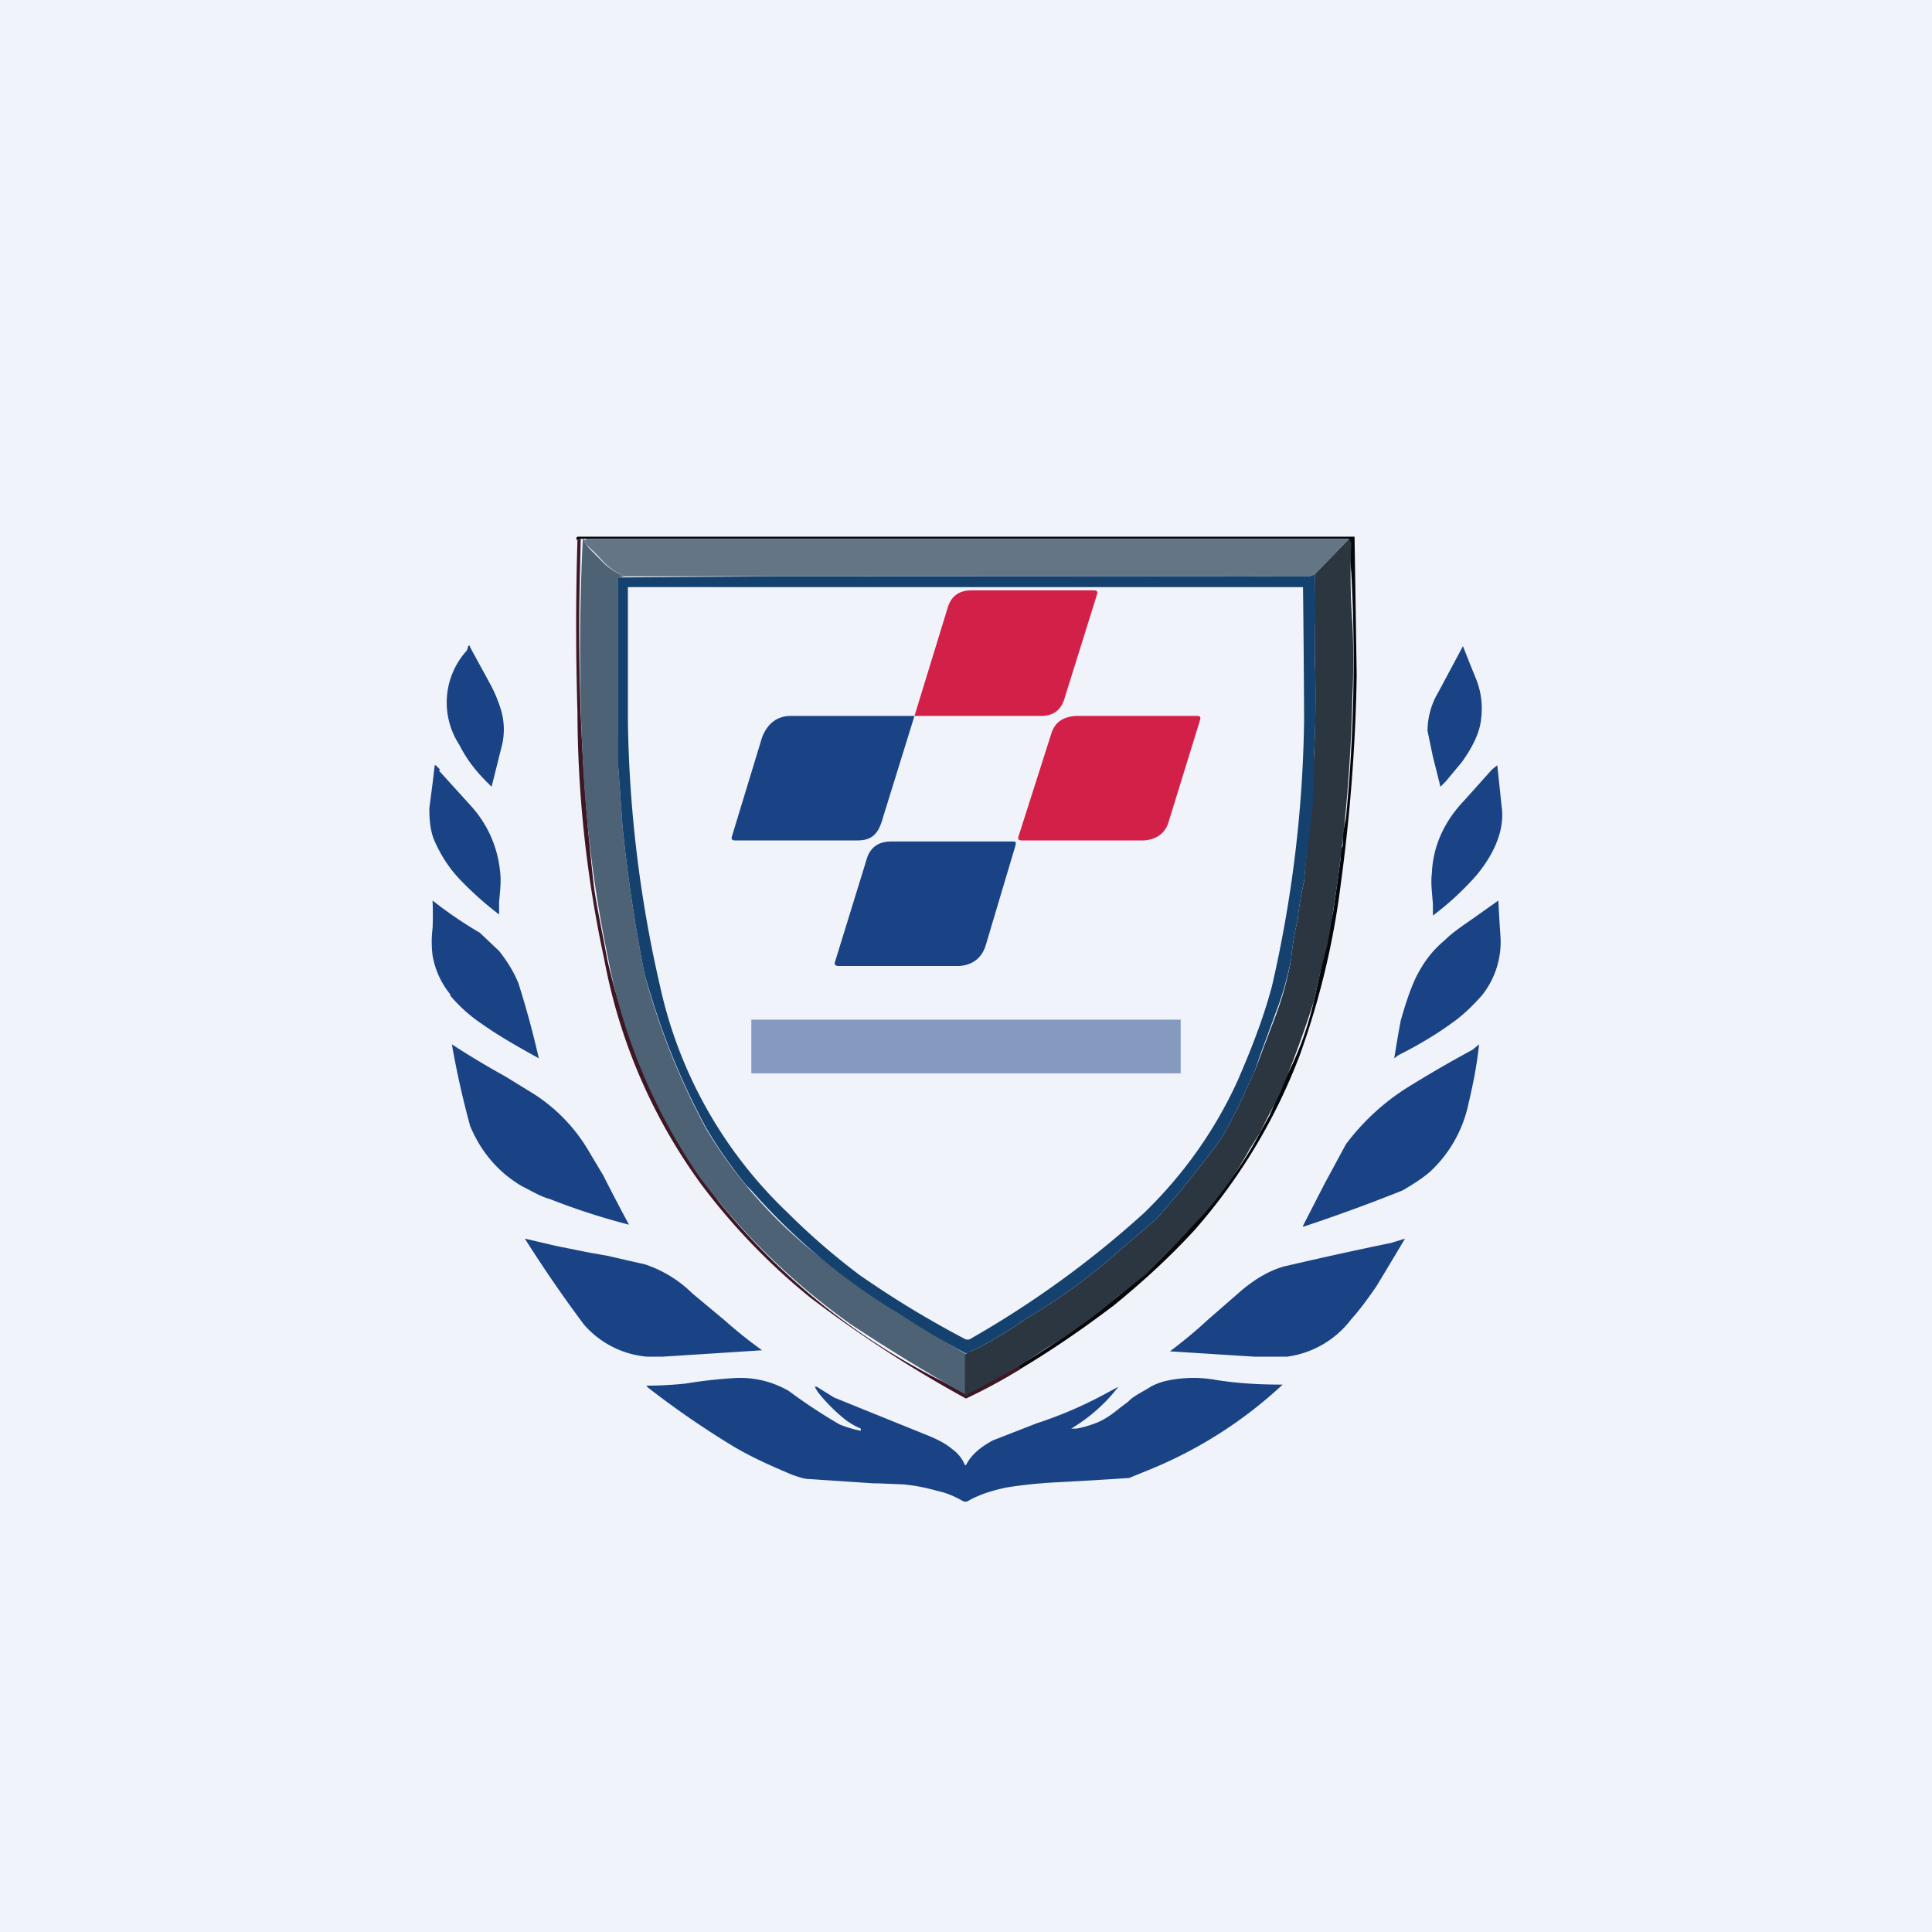 <!-- by TradingView --><svg width="18" height="18" viewBox="0 0 18 18" xmlns="http://www.w3.org/2000/svg"><path fill="#F0F3FA" d="M0 0h18v18H0z"/><path d="m8.52 6.67.31-1.01c.03-.1.1-.16.22-.16h1.14c.03 0 .04.01.03.04l-.3.96c-.03.11-.1.17-.22.17H8.52ZM10.32 7.83h-.8c-.03 0-.04-.01-.03-.04l.3-.94c.03-.11.1-.17.23-.18H11.15c.03 0 .04.01.03.04l-.29.94c-.03.11-.11.17-.23.18h-.34Z" fill="#D32048"/><path d="m8.52 6.67-.31 1c-.04.11-.1.16-.22.16H6.85c-.03 0-.04-.01-.03-.04l.28-.92c.05-.13.14-.2.27-.2h1.15ZM8.6 9h-.79c-.03 0-.04-.02-.03-.04l.29-.94c.03-.12.11-.18.23-.18H9.43c.03 0 .04 0 .03.04l-.28.94c-.04.11-.12.17-.24.18h-.33Z" fill="#194385"/><path d="M9.48 12.77v-.04a6.9 6.9 0 0 0 .74-.5l.18-.14.28-.23a7.7 7.7 0 0 0 .73-.8 3.19 3.19 0 0 0 .33-.51l.09-.16a10.01 10.01 0 0 1 .16-.37 2.9 2.9 0 0 0 .25-.69l.06-.27a13.67 13.67 0 0 1 .12-.56 39.7 39.7 0 0 0 .07-.5v-.05a.2.2 0 0 1 .02-.07v-.1l.01-.06.02-.1a15.08 15.08 0 0 0 .05-2.28 6.36 6.36 0 0 1-.02-.32H5.41l-.04.01v-.02L5.38 5h7.24l.02 1.29c-.01.64-.06 1.3-.15 1.96a7.4 7.4 0 0 1-.38 1.58 5.35 5.35 0 0 1-.98 1.63c-.23.25-.48.48-.75.7-.29.22-.58.42-.9.61Z" fill="#06070A"/><path d="M5.41 5.02v.02l-.01.43a20.91 20.91 0 0 0 .13 2.76c.02.17.07.4.13.72A6.1 6.1 0 0 0 6.7 11.2a6.35 6.35 0 0 0 2.1 1.68l.2.11a12.1 12.1 0 0 0 .5-.28v.05a5.2 5.2 0 0 1-.5.27 11.58 11.58 0 0 1-1.45-.94 5.95 5.95 0 0 1-1.02-1.06 5.15 5.15 0 0 1-.9-2.09 11.05 11.05 0 0 1-.25-2.31 26.8 26.8 0 0 1 0-1.6l.04-.02Z" fill="#3F1724"/><path d="M5.46 5.02h-.02v.02a1.98 1.98 0 0 0 .05.07l.1.1a.6.6 0 0 0 .23.16l-.06.01v.02a813.08 813.08 0 0 0 0 1.45v.29l.04.56A14.82 14.82 0 0 0 6 9.05a2.91 2.91 0 0 0 .06.22 6.69 6.69 0 0 0 .52 1.25A4.34 4.34 0 0 0 7.9 11.9a2.37 2.37 0 0 0 .22.15l.17.12.1.06a7.2 7.2 0 0 0 .62.39V13a17.71 17.71 0 0 1-1.08-.66 6.36 6.36 0 0 1-1.41-1.37 5.35 5.35 0 0 1-.85-2.02 12.05 12.05 0 0 1-.24-1.86 20.92 20.92 0 0 1 0-2.07h.04Z" fill="#4D6275"/><path d="M5.46 5.02h7.11l-.32.33-.05.02a2461.85 2461.85 0 0 0-6.38 0 .6.6 0 0 1-.22-.16 1.26 1.26 0 0 0-.1-.1.37.37 0 0 1-.06-.07v-.01h.02Z" fill="#647685"/><path d="M9.49 12.73a11.88 11.88 0 0 1-.5.27v-.37c.01-.02.02-.03.05-.04l.05-.02a4.1 4.1 0 0 0 .48-.29 5.5 5.5 0 0 0 .85-.62l.35-.3a10.12 10.12 0 0 0 .51-.62 1.63 1.63 0 0 0 .19-.3l.03-.06.03-.05a1.36 1.36 0 0 1 .06-.13l.01-.03.09-.19a170.03 170.03 0 0 1 .2-.53 2.95 2.95 0 0 0 .14-.52 2.49 2.49 0 0 1 .06-.36 2.91 2.91 0 0 1 .06-.36 21.38 21.38 0 0 1 .07-.7 3.96 3.96 0 0 0 .02-.43 10.7 10.7 0 0 0 .01-.95 76.14 76.14 0 0 1 0-.78l.32-.33.02.04a6.15 6.15 0 0 0 .01.75 7.13 7.13 0 0 1 0 .68 15.08 15.08 0 0 1-.23 2.3 12.67 12.67 0 0 0-.13.54 9.8 9.8 0 0 1-.33.89 9.83 9.83 0 0 0-.17.33l-.1.16a3.2 3.2 0 0 1-.46.64 1.66 1.66 0 0 0-.12.13l-.38.39-.28.22a3.64 3.64 0 0 1-.36.28 4.25 4.25 0 0 1-.29.19l-.26.17Z" fill="#2B3641"/><path fill-rule="evenodd" d="m12.26 5.81-.01-.46-.05.02a2462.05 2462.05 0 0 0-4.59 0h-.4a1089.47 1089.47 0 0 0-1.45.01v.02a813.08 813.08 0 0 0 0 1.45v.29l.04.56A14.8 14.8 0 0 0 6 9.05a2.91 2.91 0 0 0 .06.21 6.68 6.68 0 0 0 .52 1.25 4.33 4.33 0 0 0 .37.53l.05.05a5.8 5.8 0 0 0 1.28 1.09l.1.06a7.29 7.29 0 0 0 .62.37l.04-.02.05-.02a4.16 4.16 0 0 0 .48-.29 5.5 5.5 0 0 0 .85-.62l.35-.3a10.12 10.12 0 0 0 .51-.62 1.63 1.63 0 0 0 .19-.3l.03-.06.03-.05a1.41 1.41 0 0 1 .06-.13l.01-.03.09-.19.05-.15a31.56 31.56 0 0 0 .14-.38 2.95 2.95 0 0 0 .15-.52 2.49 2.49 0 0 1 .06-.36 2.91 2.91 0 0 1 .06-.36 21.36 21.36 0 0 1 .08-.7 3.96 3.96 0 0 0 .01-.43 9.82 9.82 0 0 0 .01-.95v-.32Zm-.95-.34H6.68a156.06 156.06 0 0 0-.83 0v1.25a11.68 11.68 0 0 0 .3 2.47 4.13 4.13 0 0 0 1.19 2.11c.2.2.43.4.67.58a9.1 9.1 0 0 0 .99.6h.03a9.14 9.14 0 0 0 1.63-1.18c.37-.36.66-.77.87-1.23.13-.3.24-.58.32-.88a11.68 11.68 0 0 0 .3-2.48 161.28 161.28 0 0 0-.01-1.24h-.83Z" fill="#14416D"/><path d="m4.56 6.36-.18-.33c0-.02-.02-.02-.02 0l-.01.03a.72.72 0 0 0-.07.88c.06.12.14.23.25.34l.05.05.1-.4a.64.64 0 0 0-.02-.34 1.3 1.3 0 0 0-.1-.23ZM13.42 7.33l.05-.05.15-.18c.1-.14.17-.28.18-.41a.74.74 0 0 0-.05-.37 16.65 16.65 0 0 1-.12-.3l-.23.43a.71.71 0 0 0-.1.36l.05.24a25.54 25.54 0 0 1 .07.28ZM4.1 7.17l-.04-.04h-.01l-.02.17-.03.23c0 .12.01.23.06.33.06.13.14.25.25.36a3.13 3.13 0 0 0 .34.3V8.4c.01-.1.02-.2.01-.27a1.06 1.06 0 0 0-.28-.63l-.29-.32ZM13.9 7.17a1.47 1.47 0 0 1 .05-.04l.04.38c.03.2-.05.42-.23.64a2.67 2.67 0 0 1-.41.38v-.11c-.01-.12-.02-.2-.01-.28.01-.25.11-.48.3-.68l.26-.29ZM4.2 9.27a.78.78 0 0 1-.17-.37 1.02 1.02 0 0 1 0-.25 2.87 2.87 0 0 0 0-.26 3.87 3.87 0 0 0 .44.3l.18.17c.07.09.13.18.18.3a8.69 8.69 0 0 1 .19.7c-.18-.1-.36-.2-.53-.32a1.43 1.43 0 0 1-.3-.27ZM12.99 9.86l.04-.03c.2-.1.38-.21.54-.33.09-.07.16-.14.24-.23a.8.8 0 0 0 .17-.54 13.14 13.14 0 0 1-.02-.34l-.24.17c-.1.07-.19.13-.26.2-.12.1-.2.21-.27.35-.06.13-.1.26-.14.4a12.46 12.46 0 0 0-.06.35ZM4.71 10.03a8.1 8.1 0 0 1-.5-.3 8.41 8.41 0 0 0 .17.76c.1.24.26.43.48.56.1.05.18.1.26.12a6.26 6.26 0 0 0 .74.24 19.2 19.2 0 0 1-.24-.46l-.12-.2c-.13-.23-.31-.42-.53-.56l-.26-.16ZM12.14 11.42l.2-.39.2-.37c.15-.2.34-.38.56-.52a11.38 11.38 0 0 1 .62-.36l.06-.05c-.02.2-.06.39-.1.56a1.2 1.2 0 0 1-.36.63c-.07.06-.15.11-.25.17a16.34 16.34 0 0 1-.93.34ZM5.66 11.7l.35.08a1.14 1.14 0 0 1 .44.27l.3.25a4.25 4.25 0 0 0 .35.28 526.23 526.23 0 0 1-.93.06H6.03a.88.88 0 0 1-.59-.3 12.31 12.31 0 0 1-.55-.8l.3.07.3.06.17.03ZM11.69 12.64h.3a.9.9 0 0 0 .6-.35c.09-.1.16-.2.23-.3a47.77 47.77 0 0 0 .27-.45l-.13.04a37.93 37.93 0 0 0-1 .22c-.14.04-.27.12-.39.22l-.31.27a4.43 4.43 0 0 1-.36.3l.79.05ZM7.38 13.74c.06.02.11.04.16.04l.6.04h.04l.24.01c.1.01.21.03.31.06.1.02.18.06.25.1h.03c.1-.06.22-.1.36-.13.12-.02.28-.04.48-.05a43.71 43.71 0 0 0 .67-.04l.22-.09a4.07 4.07 0 0 0 1.21-.78c-.21 0-.43-.01-.66-.05a1.19 1.19 0 0 0-.4.01.58.58 0 0 0-.17.06c-.06.04-.13.07-.19.12l-.02.02-.08.06c-.06.05-.13.1-.2.13a.97.97 0 0 1-.2.06h-.02a19.5 19.5 0 0 0-.03 0 1.57 1.57 0 0 0 .44-.39c.01-.01.01-.01 0 0l-.13.07a3.8 3.8 0 0 1-.63.27l-.41.16c-.11.06-.2.13-.25.23h-.01a.34.34 0 0 0-.12-.15c-.07-.06-.16-.1-.26-.14a748.98 748.98 0 0 1-.84-.34l-.16-.1h-.02l.03.05c.08.1.16.18.26.26a.7.7 0 0 0 .14.08v.02a1 1 0 0 1-.2-.06 5.04 5.04 0 0 1-.47-.31.9.9 0 0 0-.52-.12 4.41 4.41 0 0 0-.44.05 3.56 3.56 0 0 1-.37.02l.02.02a8.37 8.37 0 0 0 .8.55c.17.1.35.18.54.26Z" fill="#194385"/><path opacity=".5" fill="#194385" d="M7 9.5h4v.5H7z"/></svg>